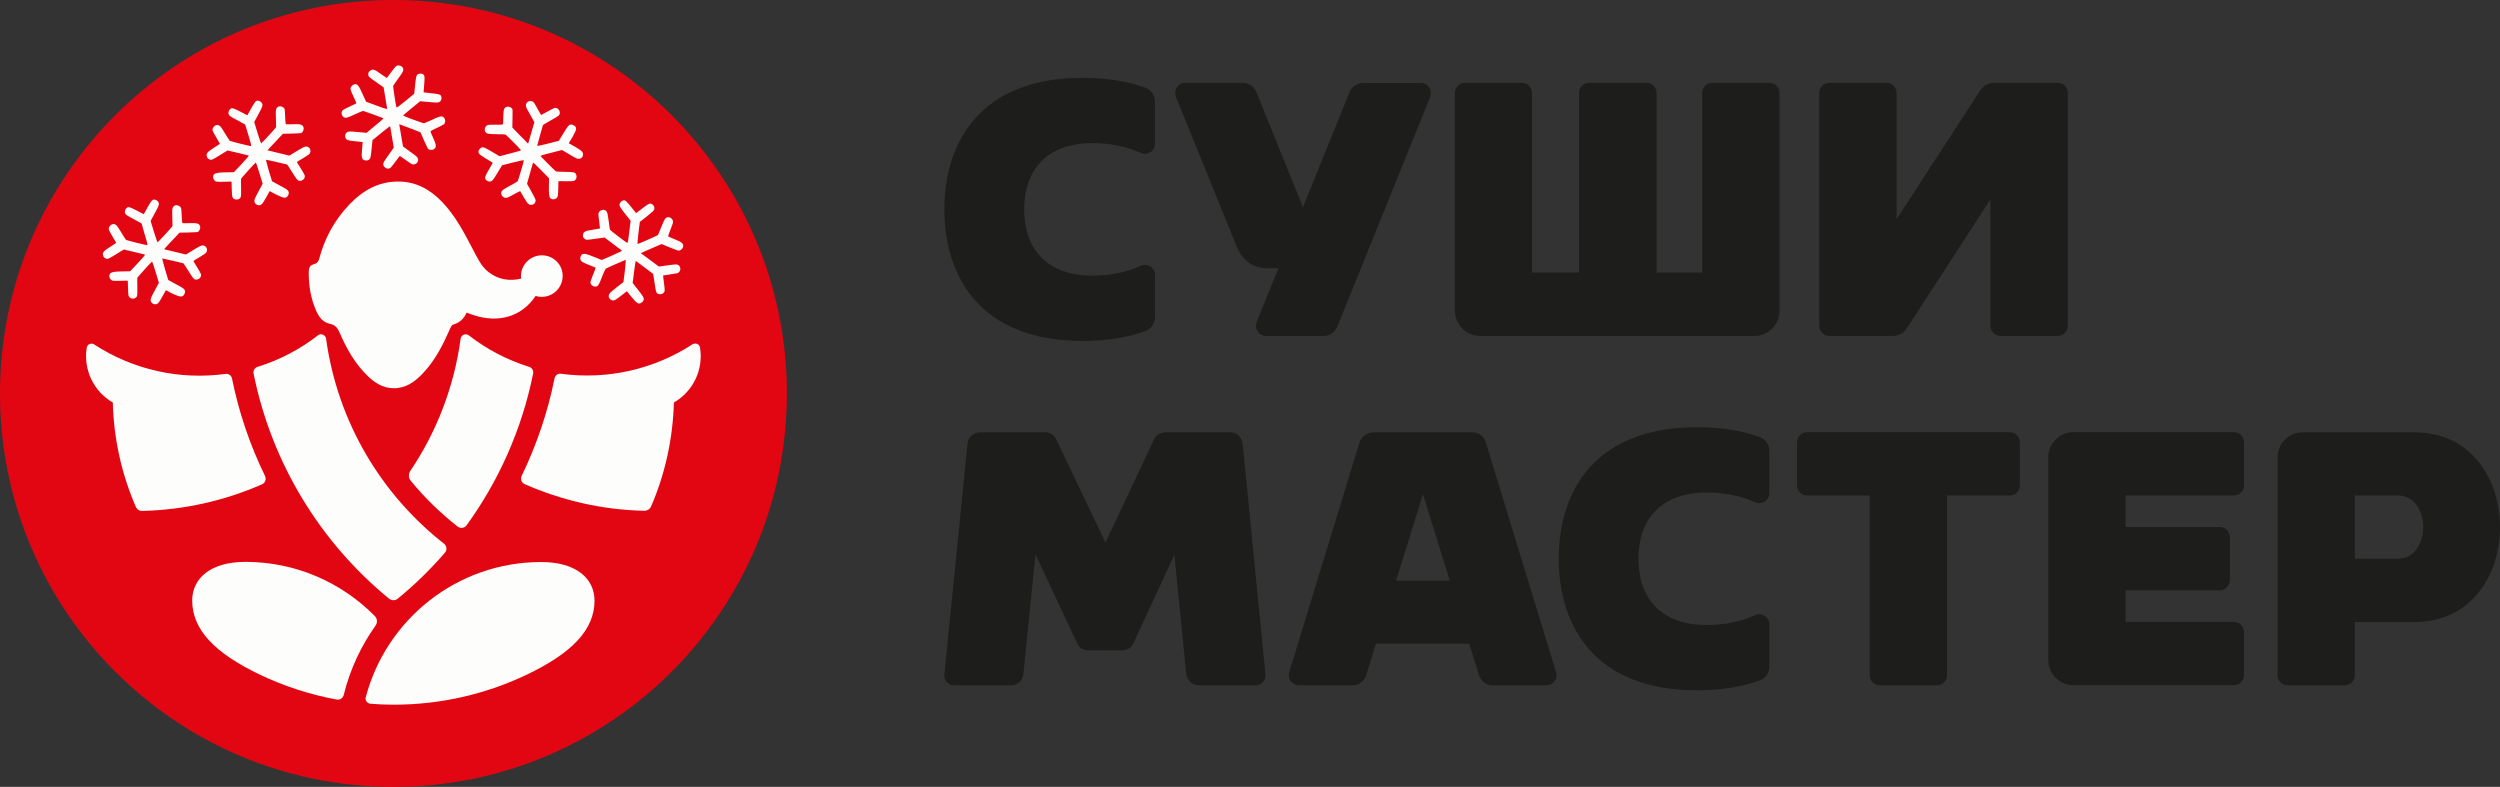 <?xml version="1.0" encoding="utf-8"?>
<!-- Generator: Adobe Illustrator 25.4.1, SVG Export Plug-In . SVG Version: 6.00 Build 0)  -->
<svg version="1.1" id="Слой_1" xmlns="http://www.w3.org/2000/svg" xmlns:xlink="http://www.w3.org/1999/xlink" x="0px" y="0px"
	 viewBox="0 0 160 50.36" style="enable-background:new 0 0 160 50.36;" xml:space="preserve">
<rect x="0" y="0" width="160" height="50.36" fill="#333333" stroke="none"/>
<style type="text/css">
	.st0{fill:#1D1D1B;}
	.st1{fill-rule:evenodd;clip-rule:evenodd;fill:#E20613;}
	.st2{fill-rule:evenodd;clip-rule:evenodd;fill:#FDFDFB;}
</style>
<path class="st0" d="M117.07,21.5h4.05c0.38,0,0.71-0.16,0.91-0.48l5.36-8.26v8.09c0,0.36,0.29,0.65,0.64,0.65h3.67
	c0.35,0,0.64-0.29,0.64-0.65V5.95c0-0.36-0.29-0.65-0.64-0.65h-4.05c-0.37,0-0.71,0.16-0.91,0.48l-5.36,8.25V5.95
	c0-0.36-0.29-0.65-0.64-0.65h-3.67c-0.35,0-0.64,0.29-0.64,0.65v14.9C116.44,21.2,116.72,21.5,117.07,21.5"/>
<path class="st0" d="M94.72,21.5h17.57c0.88,0,1.6-0.73,1.6-1.62V5.95c0-0.36-0.29-0.65-0.64-0.65h-3.67
	c-0.35,0-0.64,0.29-0.64,0.65v11.49h-2.92V5.95c0-0.36-0.29-0.65-0.64-0.65h-3.68c-0.35,0-0.64,0.29-0.64,0.65v11.49h-3.01V5.95
	c0-0.36-0.29-0.65-0.64-0.65h-3.66c-0.35,0-0.64,0.29-0.64,0.65v13.92C93.12,20.77,93.84,21.5,94.72,21.5"/>
<path class="st0" d="M69.29,4.98c1.54,0,2.86,0.22,3.99,0.62c0.39,0.14,0.64,0.5,0.64,0.92V9.2c0,0.22-0.1,0.42-0.29,0.54
	s-0.4,0.14-0.61,0.05c-0.93-0.42-2.01-0.63-3.09-0.63c-2.97,0-4.38,1.75-4.38,4.24c0,2.5,1.41,4.24,4.38,4.24
	c1.09,0,2.16-0.21,3.09-0.63c0.21-0.09,0.42-0.07,0.61,0.05c0.19,0.12,0.29,0.32,0.29,0.54v2.68c0,0.42-0.25,0.78-0.64,0.92
	c-1.13,0.4-2.45,0.62-3.99,0.62c-6.55,0-8.85-4.12-8.85-8.42C60.44,9.1,62.74,4.98,69.29,4.98"/>
<path class="st0" d="M87.26,5.31h3.68c0.22,0,0.41,0.1,0.53,0.29c0.12,0.18,0.14,0.4,0.06,0.61L85.59,20.9
	c-0.15,0.37-0.49,0.6-0.89,0.6h-3.68c-0.22,0-0.41-0.1-0.53-0.29c-0.12-0.19-0.14-0.4-0.06-0.61l1.39-3.43h-0.66
	c-1.21,0-1.75-0.73-2.06-1.51L75.26,6.2c-0.08-0.21-0.06-0.42,0.06-0.61c0.12-0.19,0.31-0.29,0.53-0.29h3.67
	c0.4,0,0.74,0.23,0.89,0.6l2.98,7.36l2.98-7.36C86.52,5.54,86.86,5.31,87.26,5.31"/>
<path class="st0" d="M92.79,37.16l-1.72-5.53l-1.72,5.53H92.79z M87.9,27.67h6.34c0.4,0,0.74,0.25,0.85,0.64l4.5,14.71
	c0.06,0.2,0.03,0.41-0.1,0.58c-0.13,0.17-0.31,0.26-0.52,0.26h-3.45c-0.4,0-0.74-0.26-0.86-0.64l-0.63-2.02h-5.97l-0.63,2.02
	c-0.12,0.38-0.46,0.64-0.85,0.64h-3.45c-0.21,0-0.39-0.09-0.52-0.26c-0.12-0.17-0.16-0.37-0.1-0.58l4.5-14.71
	C87.16,27.92,87.5,27.67,87.9,27.67z M108.61,27.34c1.54,0,2.86,0.22,3.99,0.62c0.39,0.14,0.64,0.5,0.64,0.92v2.68
	c0,0.23-0.11,0.42-0.29,0.54c-0.19,0.12-0.41,0.14-0.61,0.05c-0.93-0.42-2.01-0.63-3.1-0.63c-2.97,0-4.38,1.75-4.38,4.24
	c0,2.49,1.41,4.24,4.38,4.24c1.09,0,2.16-0.21,3.1-0.63c0.2-0.09,0.42-0.07,0.61,0.05s0.29,0.32,0.29,0.54v2.68
	c0,0.42-0.25,0.78-0.64,0.92c-1.13,0.4-2.45,0.62-3.99,0.62c-6.55,0-8.85-4.12-8.85-8.42C99.75,31.46,102.06,27.34,108.61,27.34z
	 M136.04,31.71h6.94c0.35,0,0.64-0.29,0.64-0.65v-2.75c0-0.36-0.29-0.65-0.64-0.65h-10.29c-0.88,0-1.6,0.73-1.6,1.62v12.95
	c0,0.89,0.72,1.62,1.6,1.62h10.29c0.35,0,0.64-0.29,0.64-0.65v-2.75c0-0.36-0.29-0.65-0.64-0.65h-6.94v-2.02h6.03
	c0.35,0,0.64-0.29,0.64-0.65v-2.75c0-0.36-0.29-0.65-0.64-0.65h-6.03V31.71z M150.71,31.71v4.05h2.74c2.18,0,2.18-4.05,0-4.05
	H150.71z M147.36,27.67h7.18c7.28,0,7.28,12.14,0,12.14h-3.83v3.4c0,0.36-0.29,0.65-0.64,0.65h-3.67c-0.35,0-0.64-0.29-0.64-0.65
	V29.29C145.76,28.39,146.48,27.67,147.36,27.67z M115.64,31.71h4.02v11.5c0,0.36,0.29,0.65,0.64,0.65h3.67
	c0.35,0,0.64-0.29,0.64-0.65v-11.5h4.02c0.35,0,0.64-0.29,0.64-0.65v-2.75c0-0.36-0.29-0.65-0.64-0.65h-12.98
	c-0.35,0-0.64,0.29-0.64,0.65v2.75C115,31.42,115.29,31.71,115.64,31.71z"/>
<path class="st0" d="M73.87,28.1l-3.12,6.62l-3.16-6.62c-0.13-0.27-0.41-0.43-0.71-0.43h-4.17c-0.41,0-0.75,0.32-0.79,0.73
	l-1.48,14.75c-0.02,0.19,0.04,0.36,0.16,0.5s0.29,0.21,0.47,0.21h3.64c0.41,0,0.75-0.31,0.79-0.73l0.77-7.65l2.68,5.72
	c0.13,0.27,0.4,0.42,0.7,0.42h2.17c0.3,0,0.57-0.15,0.7-0.42l2.64-5.69l0.76,7.62c0.04,0.41,0.38,0.73,0.8,0.73h3.64
	c0.19,0,0.35-0.07,0.47-0.21c0.13-0.14,0.18-0.31,0.16-0.5L79.53,28.4c-0.04-0.42-0.39-0.73-0.79-0.73h-4.17
	C74.28,27.67,73.99,27.84,73.87,28.1"/>
<g>
	<g>
		<path class="st1" d="M25.18,0c13.91,0,25.18,11.27,25.18,25.18c0,13.91-11.27,25.18-25.18,25.18C11.27,50.36,0,39.09,0,25.18
			C0,11.27,11.27,0,25.18,0"/>
		<path class="st2" d="M26.26,30.14c1.67-2.48,2.8-5.36,3.22-8.46c0.01-0.12,0.09-0.21,0.2-0.26c0.11-0.04,0.23-0.03,0.32,0.04
			c1.15,0.89,2.45,1.58,3.87,2.02c0.18,0.06,0.29,0.24,0.25,0.43c-0.72,3.57-2.2,6.87-4.26,9.71c-0.07,0.09-0.16,0.15-0.27,0.16
			c-0.11,0.02-0.21-0.01-0.3-0.08c-1.11-0.87-2.12-1.85-3.01-2.94C26.14,30.58,26.13,30.34,26.26,30.14"/>
		<path class="st2" d="M24.88,38.3c-4.37-3.59-7.49-8.64-8.65-14.39c-0.04-0.19,0.07-0.37,0.25-0.43c1.42-0.44,2.73-1.13,3.87-2.02
			c0.09-0.07,0.21-0.09,0.32-0.04c0.11,0.05,0.18,0.14,0.2,0.26c0.73,5.31,3.52,9.96,7.55,13.12c0.09,0.07,0.14,0.17,0.15,0.28
			c0.01,0.11-0.02,0.22-0.1,0.3c-0.92,1.06-1.92,2.04-3.01,2.93C25.3,38.45,25.05,38.45,24.88,38.3"/>
		<path class="st2" d="M43.13,25.76c1.25-0.72,1.9-2.13,1.67-3.52c-0.02-0.11-0.08-0.19-0.18-0.23c-0.1-0.04-0.2-0.03-0.29,0.02
			c-2.49,1.62-5.48,2.29-8.43,1.89c-0.19-0.03-0.37,0.1-0.41,0.3c-0.44,2.19-1.16,4.28-2.1,6.23c-0.05,0.1-0.05,0.21-0.02,0.31
			c0.04,0.11,0.11,0.18,0.22,0.23c2.35,1.03,4.93,1.64,7.64,1.7c0.19,0,0.36-0.1,0.44-0.28C42.55,30.38,43.06,28.13,43.13,25.76"/>
		<path class="st2" d="M8.69,32.43c-0.89-2.05-1.41-4.3-1.47-6.67c-1.25-0.72-1.89-2.13-1.67-3.51c0.02-0.11,0.08-0.19,0.18-0.23
			c0.1-0.04,0.2-0.04,0.29,0.02c2.5,1.63,5.46,2.29,8.42,1.89c0.19-0.03,0.37,0.1,0.41,0.3c0.44,2.19,1.16,4.28,2.11,6.23
			c0.05,0.1,0.05,0.21,0.02,0.31c-0.04,0.11-0.11,0.18-0.22,0.23c-2.35,1.03-4.93,1.63-7.64,1.7C8.94,32.71,8.77,32.61,8.69,32.43"
			/>
		<path class="st2" d="M33.71,43.18c-2.58,1.23-5.47,1.92-8.52,1.92c-0.5,0-0.99-0.02-1.48-0.06c-0.1-0.01-0.19-0.06-0.25-0.14
			c-0.06-0.09-0.08-0.18-0.05-0.28c1.31-4.98,5.84-8.65,11.23-8.65c2.27,0,3.41,1.08,3.41,2.48C38.04,40.3,36.62,41.79,33.71,43.18"
			/>
		<path class="st2" d="M16.64,43.18c1.53,0.73,3.17,1.27,4.9,1.59c0.21,0.04,0.41-0.09,0.46-0.3c0.4-1.62,1.1-3.12,2.04-4.44
			c0.13-0.19,0.11-0.43-0.05-0.6c-2.11-2.14-5.04-3.47-8.28-3.47c-2.27,0-3.41,1.08-3.41,2.48C12.31,40.3,13.73,41.79,16.64,43.18"
			/>
		<path class="st2" d="M11.8,18.82c0.04-0.07,0.05-0.15,0.03-0.23c-0.03-0.1-0.11-0.16-0.55-0.39l-0.51-0.28l-0.21-0.69
			c-0.11-0.38-0.19-0.69-0.17-0.69c0.03,0,1.32,0.3,1.35,0.31c0.01,0,0.13,0.2,0.28,0.43c0.32,0.51,0.38,0.59,0.48,0.61
			c0.21,0.04,0.42-0.16,0.36-0.35c-0.02-0.05-0.13-0.26-0.26-0.46c-0.13-0.21-0.23-0.38-0.22-0.38c0-0.01,0.15-0.1,0.34-0.21
			c0.18-0.11,0.37-0.23,0.42-0.27c0.2-0.15,0.11-0.49-0.14-0.51c-0.11-0.01-0.18,0.02-0.61,0.28l-0.49,0.3l-0.7-0.17l-0.7-0.17
			l0.33-0.36c0.18-0.2,0.41-0.43,0.5-0.53l0.16-0.17l0.54-0.01c0.3-0.01,0.57-0.02,0.61-0.03c0.11-0.03,0.2-0.22,0.17-0.35
			c-0.05-0.19-0.18-0.24-0.66-0.22c-0.24,0.01-0.45,0.01-0.47,0c-0.02-0.01-0.04-0.19-0.05-0.43c-0.01-0.23-0.02-0.47-0.04-0.52
			c-0.06-0.2-0.38-0.27-0.5-0.1c-0.07,0.09-0.08,0.19-0.06,0.71c0.01,0.27,0.01,0.51,0.01,0.53c-0.01,0.04-0.92,1.03-0.96,1.04
			c-0.01,0-0.11-0.3-0.23-0.68l-0.21-0.69l0.28-0.52c0.24-0.44,0.27-0.53,0.24-0.63c-0.04-0.14-0.23-0.25-0.36-0.21
			c-0.07,0.02-0.16,0.14-0.35,0.48l-0.25,0.45l-0.46-0.24c-0.35-0.18-0.48-0.23-0.55-0.21c-0.13,0.04-0.23,0.23-0.19,0.37
			c0.03,0.1,0.11,0.16,0.55,0.39l0.51,0.28L9.26,15c0.18,0.59,0.2,0.69,0.15,0.69c-0.11-0.01-1.31-0.31-1.34-0.33
			c-0.02-0.02-0.15-0.22-0.29-0.45c-0.27-0.45-0.33-0.52-0.44-0.56c-0.19-0.07-0.43,0.16-0.37,0.36c0.02,0.05,0.13,0.26,0.25,0.46
			c0.12,0.2,0.22,0.37,0.21,0.38c-0.01,0.01-0.18,0.12-0.38,0.25c-0.43,0.27-0.51,0.37-0.45,0.56c0.03,0.1,0.07,0.14,0.16,0.18
			c0.14,0.06,0.15,0.05,0.74-0.31l0.42-0.26l0.65,0.15c0.36,0.09,0.67,0.16,0.7,0.17c0.04,0.01-0.12,0.2-0.44,0.54l-0.5,0.53
			l-0.51,0.01c-0.53,0.01-0.67,0.04-0.76,0.13c-0.09,0.08-0.08,0.26,0.01,0.37c0.09,0.11,0.16,0.12,0.7,0.1
			c0.21-0.01,0.39-0.01,0.4-0.01c0.01,0,0.02,0.2,0.02,0.44c0.01,0.24,0.02,0.48,0.04,0.53c0.06,0.21,0.39,0.25,0.52,0.06
			c0.04-0.06,0.05-0.25,0.04-0.63c-0.01-0.3-0.01-0.56,0-0.59c0.02-0.04,0.85-0.96,0.94-1.03c0.01-0.01,0.12,0.29,0.23,0.67
			l0.21,0.69l-0.28,0.52c-0.25,0.46-0.27,0.53-0.24,0.65c0.05,0.15,0.21,0.24,0.38,0.19c0.09-0.03,0.15-0.11,0.35-0.46l0.24-0.43
			l0.43,0.23C11.56,19.03,11.68,19.04,11.8,18.82z"/>
		<path class="st2" d="M18.44,12.5c0.04-0.07,0.05-0.15,0.03-0.23c-0.03-0.1-0.11-0.16-0.55-0.39l-0.51-0.28l-0.21-0.69
			c-0.11-0.38-0.19-0.69-0.17-0.69c0.03,0,1.32,0.3,1.35,0.31c0.01,0,0.13,0.2,0.28,0.43c0.32,0.51,0.38,0.59,0.48,0.61
			c0.21,0.04,0.42-0.16,0.36-0.35c-0.02-0.05-0.13-0.26-0.26-0.46C19.1,10.55,19,10.38,19,10.37c0-0.01,0.15-0.1,0.34-0.21
			c0.18-0.11,0.37-0.23,0.42-0.27c0.2-0.15,0.11-0.49-0.14-0.51c-0.11-0.01-0.18,0.02-0.61,0.28l-0.49,0.3l-0.7-0.17l-0.7-0.17
			l0.33-0.36c0.18-0.2,0.41-0.43,0.5-0.53l0.16-0.17l0.54-0.01c0.3-0.01,0.57-0.02,0.61-0.03c0.11-0.03,0.2-0.22,0.17-0.35
			c-0.05-0.19-0.18-0.24-0.66-0.22c-0.24,0.01-0.45,0.01-0.47,0c-0.02-0.01-0.04-0.19-0.05-0.43C18.25,7.29,18.23,7.05,18.22,7
			c-0.06-0.2-0.38-0.27-0.5-0.1c-0.07,0.09-0.08,0.19-0.06,0.71c0.01,0.27,0.01,0.51,0.01,0.53c-0.01,0.04-0.92,1.03-0.96,1.04
			c-0.01,0-0.11-0.3-0.23-0.68l-0.21-0.69l0.28-0.52c0.24-0.44,0.27-0.53,0.24-0.63c-0.04-0.14-0.23-0.25-0.36-0.21
			c-0.07,0.02-0.16,0.14-0.35,0.48l-0.25,0.45l-0.46-0.24c-0.35-0.18-0.48-0.23-0.55-0.21c-0.13,0.04-0.23,0.23-0.19,0.37
			c0.03,0.1,0.11,0.16,0.55,0.39l0.51,0.28l0.21,0.69c0.18,0.59,0.2,0.69,0.15,0.69c-0.11-0.01-1.31-0.31-1.34-0.33
			c-0.02-0.02-0.15-0.22-0.29-0.45c-0.27-0.45-0.33-0.52-0.44-0.56c-0.19-0.07-0.43,0.16-0.37,0.36c0.02,0.05,0.13,0.26,0.25,0.46
			c0.12,0.2,0.22,0.37,0.21,0.38c-0.01,0.01-0.18,0.12-0.38,0.25c-0.43,0.27-0.51,0.37-0.45,0.56c0.03,0.1,0.07,0.14,0.16,0.18
			c0.14,0.06,0.15,0.05,0.74-0.31l0.42-0.26l0.65,0.15c0.36,0.09,0.67,0.16,0.7,0.17c0.04,0.01-0.12,0.2-0.44,0.54l-0.5,0.53
			l-0.51,0.01c-0.53,0.01-0.67,0.04-0.76,0.13c-0.09,0.08-0.08,0.26,0.01,0.37c0.09,0.11,0.16,0.12,0.7,0.1
			c0.21-0.01,0.39-0.01,0.4-0.01c0.01,0,0.02,0.2,0.02,0.44c0.01,0.24,0.02,0.48,0.04,0.53c0.06,0.21,0.39,0.25,0.52,0.06
			c0.04-0.06,0.05-0.25,0.04-0.63c-0.01-0.3-0.01-0.56,0-0.59c0.02-0.04,0.85-0.96,0.94-1.03c0.01-0.01,0.12,0.29,0.23,0.67
			l0.21,0.69l-0.28,0.52c-0.25,0.46-0.27,0.53-0.24,0.65c0.05,0.15,0.21,0.24,0.38,0.19c0.09-0.03,0.15-0.11,0.35-0.46l0.24-0.43
			l0.43,0.23C18.2,12.71,18.32,12.71,18.44,12.5z"/>
		<path class="st2" d="M23.41,10.27c0.08,0.01,0.16-0.01,0.22-0.06c0.08-0.06,0.1-0.16,0.15-0.66l0.06-0.58l0.56-0.46
			c0.31-0.25,0.56-0.44,0.57-0.43c0.01,0.03,0.23,1.33,0.23,1.36c0,0.01-0.13,0.2-0.29,0.42c-0.35,0.49-0.4,0.58-0.38,0.68
			c0.04,0.21,0.31,0.33,0.46,0.2c0.04-0.03,0.19-0.22,0.33-0.41c0.14-0.19,0.26-0.35,0.27-0.35c0.01,0,0.15,0.1,0.33,0.23
			c0.17,0.12,0.36,0.25,0.41,0.28c0.22,0.12,0.49-0.09,0.42-0.33c-0.03-0.11-0.09-0.16-0.5-0.45l-0.46-0.34l-0.12-0.71l-0.12-0.71
			l0.46,0.17c0.25,0.09,0.56,0.21,0.68,0.26l0.22,0.09l0.22,0.5c0.12,0.27,0.24,0.52,0.26,0.55c0.07,0.09,0.29,0.1,0.39,0.02
			c0.16-0.12,0.15-0.26-0.05-0.7c-0.1-0.21-0.18-0.41-0.18-0.43c0-0.02,0.16-0.11,0.38-0.21c0.21-0.1,0.42-0.2,0.47-0.24
			c0.16-0.13,0.1-0.45-0.1-0.5c-0.11-0.03-0.2,0-0.68,0.22c-0.24,0.11-0.46,0.21-0.49,0.21c-0.04,0.01-1.3-0.46-1.33-0.49
			c-0.01-0.01,0.23-0.22,0.54-0.47l0.55-0.45l0.58,0.05c0.5,0.05,0.6,0.04,0.68-0.02c0.12-0.09,0.14-0.3,0.05-0.41
			c-0.05-0.06-0.19-0.09-0.58-0.13l-0.51-0.06l0.04-0.52c0.03-0.39,0.03-0.53-0.02-0.59c-0.09-0.11-0.3-0.12-0.41-0.03
			c-0.08,0.06-0.1,0.16-0.15,0.66L26.51,6l-0.56,0.46c-0.48,0.39-0.56,0.45-0.58,0.4c-0.04-0.11-0.22-1.32-0.21-1.36
			c0.01-0.02,0.14-0.22,0.3-0.44c0.31-0.42,0.36-0.51,0.35-0.62c-0.01-0.21-0.31-0.33-0.47-0.2c-0.04,0.04-0.19,0.22-0.33,0.41
			c-0.13,0.19-0.25,0.34-0.26,0.34c-0.01,0-0.18-0.12-0.38-0.26c-0.41-0.3-0.53-0.33-0.69-0.2c-0.08,0.07-0.11,0.12-0.11,0.22
			c0,0.15,0.01,0.16,0.58,0.56l0.4,0.28l0.11,0.66c0.06,0.36,0.11,0.68,0.12,0.71c0.01,0.04-0.23-0.03-0.67-0.2l-0.68-0.25
			l-0.21-0.46c-0.22-0.49-0.29-0.61-0.41-0.65c-0.11-0.05-0.27,0.03-0.34,0.16c-0.07,0.12-0.05,0.19,0.18,0.68
			c0.09,0.19,0.16,0.36,0.16,0.37c0,0.01-0.18,0.09-0.39,0.19c-0.22,0.1-0.43,0.21-0.47,0.24c-0.17,0.14-0.08,0.46,0.15,0.5
			c0.07,0.01,0.25-0.05,0.59-0.21C22.96,7.2,23.2,7.1,23.23,7.1c0.05,0,1.21,0.42,1.31,0.47c0.02,0.01-0.22,0.22-0.53,0.47
			L23.46,8.5l-0.58-0.05c-0.52-0.05-0.59-0.05-0.69,0.03c-0.12,0.1-0.14,0.29-0.03,0.42c0.06,0.07,0.16,0.1,0.56,0.14l0.49,0.05
			l-0.04,0.49C23.12,10.13,23.16,10.24,23.41,10.27z"/>
		<path class="st2" d="M36.72,8.02c-0.07-0.04-0.15-0.06-0.23-0.04c-0.1,0.03-0.16,0.1-0.42,0.53l-0.3,0.5l-0.7,0.18
			c-0.38,0.1-0.7,0.16-0.69,0.14c0-0.03,0.36-1.3,0.37-1.33c0-0.01,0.2-0.12,0.44-0.26c0.53-0.3,0.61-0.35,0.63-0.45
			c0.05-0.21-0.14-0.43-0.33-0.38c-0.05,0.01-0.26,0.12-0.47,0.24c-0.21,0.12-0.39,0.21-0.39,0.21c-0.01,0-0.09-0.16-0.2-0.35
			c-0.1-0.19-0.22-0.38-0.25-0.43c-0.14-0.2-0.48-0.13-0.52,0.12c-0.02,0.11,0.01,0.18,0.26,0.62l0.28,0.5l-0.2,0.69l-0.2,0.69
			l-0.34-0.35c-0.19-0.19-0.42-0.43-0.51-0.52l-0.16-0.17l0.01-0.54c0.01-0.3,0-0.57,0-0.61c-0.02-0.11-0.21-0.21-0.34-0.18
			c-0.2,0.04-0.24,0.17-0.25,0.65c0,0.24-0.01,0.45-0.02,0.47c-0.01,0.02-0.19,0.04-0.44,0.03c-0.23,0-0.47,0-0.52,0.02
			c-0.21,0.05-0.28,0.37-0.12,0.5c0.09,0.07,0.19,0.08,0.71,0.09c0.27,0,0.51,0.01,0.53,0.02c0.04,0.01,0.99,0.97,1,1.01
			c0,0.01-0.31,0.1-0.69,0.2l-0.69,0.18l-0.5-0.3c-0.43-0.25-0.52-0.29-0.62-0.27c-0.14,0.04-0.26,0.21-0.22,0.35
			c0.02,0.07,0.13,0.16,0.47,0.37l0.44,0.27l-0.26,0.45c-0.2,0.34-0.25,0.47-0.23,0.54c0.03,0.14,0.22,0.24,0.36,0.2
			c0.1-0.03,0.16-0.1,0.42-0.53l0.3-0.5l0.7-0.18c0.6-0.15,0.7-0.17,0.69-0.12c-0.01,0.11-0.36,1.29-0.39,1.32
			c-0.02,0.02-0.22,0.14-0.46,0.27c-0.46,0.25-0.54,0.31-0.58,0.41c-0.08,0.19,0.14,0.43,0.34,0.38c0.06-0.01,0.27-0.12,0.47-0.23
			c0.2-0.11,0.38-0.2,0.39-0.2c0.01,0.01,0.11,0.18,0.23,0.39c0.25,0.44,0.34,0.53,0.54,0.48c0.11-0.03,0.15-0.06,0.19-0.15
			c0.06-0.14,0.06-0.15-0.28-0.76l-0.24-0.43l0.18-0.64c0.1-0.35,0.19-0.67,0.2-0.7c0.01-0.04,0.19,0.13,0.52,0.47l0.51,0.52
			l-0.01,0.51c-0.01,0.53,0.01,0.67,0.1,0.77c0.08,0.09,0.26,0.09,0.37,0c0.11-0.08,0.12-0.15,0.13-0.69c0-0.21,0.01-0.39,0.01-0.4
			c0-0.01,0.2-0.01,0.44,0c0.24,0,0.48,0,0.53-0.02c0.21-0.05,0.26-0.38,0.08-0.52c-0.06-0.04-0.25-0.06-0.62-0.06
			c-0.3,0-0.56-0.02-0.59-0.03c-0.04-0.02-0.92-0.89-0.99-0.99c-0.01-0.01,0.29-0.11,0.68-0.2l0.7-0.18l0.5,0.3
			c0.45,0.27,0.52,0.29,0.63,0.26c0.16-0.04,0.25-0.2,0.2-0.37c-0.02-0.09-0.11-0.16-0.45-0.37L36.4,9.17l0.25-0.42
			C36.92,8.27,36.94,8.15,36.72,8.02z"/>
		<path class="st2" d="M41.08,19.35c0.07-0.05,0.11-0.12,0.12-0.2c0.01-0.1-0.04-0.19-0.35-0.58l-0.36-0.46l0.09-0.71
			c0.05-0.39,0.1-0.71,0.11-0.7c0.03,0.02,1.09,0.8,1.11,0.83c0.01,0.01,0.04,0.23,0.08,0.5c0.09,0.6,0.11,0.7,0.19,0.75
			c0.18,0.12,0.45,0.02,0.47-0.18c0.01-0.05-0.02-0.29-0.05-0.53c-0.03-0.24-0.06-0.44-0.05-0.44c0.01,0,0.18-0.03,0.39-0.06
			c0.21-0.03,0.43-0.07,0.5-0.08c0.24-0.06,0.29-0.4,0.08-0.53c-0.1-0.05-0.17-0.05-0.67,0.02l-0.57,0.08l-0.58-0.43l-0.58-0.43
			l0.45-0.2c0.25-0.11,0.55-0.24,0.67-0.29l0.22-0.09l0.5,0.21c0.28,0.11,0.53,0.21,0.57,0.21c0.11,0.02,0.28-0.12,0.3-0.25
			c0.03-0.2-0.07-0.29-0.52-0.47c-0.22-0.09-0.41-0.17-0.43-0.18c-0.02-0.01,0.03-0.19,0.13-0.42c0.09-0.22,0.17-0.44,0.17-0.5
			c0.03-0.21-0.24-0.4-0.42-0.29c-0.1,0.06-0.14,0.14-0.34,0.63c-0.1,0.25-0.19,0.47-0.21,0.49c-0.03,0.03-1.26,0.57-1.3,0.57
			c-0.01,0,0.02-0.32,0.06-0.71l0.09-0.71l0.46-0.36c0.39-0.31,0.46-0.38,0.47-0.48c0.02-0.15-0.11-0.32-0.25-0.33
			c-0.08-0.01-0.2,0.06-0.51,0.3l-0.41,0.31l-0.32-0.4c-0.25-0.31-0.35-0.41-0.42-0.42c-0.14-0.02-0.3,0.12-0.32,0.27
			c-0.01,0.1,0.04,0.19,0.35,0.58l0.36,0.46l-0.09,0.72c-0.07,0.61-0.09,0.71-0.14,0.69c-0.1-0.05-1.08-0.8-1.09-0.84
			c-0.01-0.02-0.05-0.26-0.08-0.52c-0.07-0.52-0.09-0.61-0.18-0.69c-0.15-0.14-0.45-0.03-0.48,0.18c-0.01,0.06,0.02,0.29,0.05,0.52
			c0.03,0.23,0.05,0.42,0.05,0.43c-0.01,0.01-0.21,0.04-0.45,0.08c-0.5,0.07-0.61,0.13-0.64,0.33c-0.01,0.11,0,0.16,0.08,0.23
			c0.11,0.11,0.12,0.11,0.81,0.01l0.49-0.07l0.53,0.4c0.29,0.22,0.55,0.42,0.58,0.43c0.03,0.02-0.19,0.13-0.62,0.32l-0.67,0.29
			l-0.47-0.19c-0.49-0.2-0.63-0.23-0.75-0.19c-0.11,0.04-0.18,0.21-0.14,0.35c0.04,0.13,0.1,0.17,0.6,0.37
			c0.2,0.08,0.36,0.15,0.37,0.15c0.01,0.01-0.06,0.19-0.15,0.41c-0.09,0.22-0.17,0.45-0.18,0.5c-0.03,0.22,0.26,0.38,0.45,0.26
			c0.06-0.04,0.15-0.21,0.28-0.56c0.11-0.28,0.22-0.52,0.24-0.54c0.03-0.03,1.16-0.53,1.28-0.57c0.02,0-0.01,0.31-0.05,0.71
			l-0.09,0.71l-0.46,0.36c-0.41,0.33-0.46,0.38-0.48,0.5c-0.02,0.16,0.1,0.3,0.27,0.32c0.09,0.01,0.18-0.04,0.5-0.29l0.39-0.3
			l0.31,0.38C40.78,19.45,40.89,19.5,41.08,19.35z"/>
	</g>
	<path class="st2" d="M34.68,16.34c-0.74,0-1.34,0.6-1.34,1.34c0,0.05,0.01,0.1,0.02,0.15c-0.76,0.18-1.47,0.07-2.11-0.43
		c-0.46-0.36-0.69-0.89-0.96-1.39c-0.57-1.09-1.13-2.19-2-3.09c-0.75-0.78-1.64-1.29-2.76-1.3c-1.3-0.02-2.33,0.58-3.19,1.49
		c-0.94,0.99-1.57,2.15-1.92,3.48c-0.03,0.11-0.13,0.25-0.22,0.28c-0.34,0.1-0.44,0.19-0.44,0.55c-0.01,0.86,0.13,1.69,0.48,2.48
		c0.17,0.39,0.43,0.73,0.86,0.82c0.36,0.07,0.51,0.27,0.64,0.58c0.45,1.04,1,2.01,1.83,2.8c0.53,0.5,1.13,0.83,1.9,0.73
		c0.7-0.09,1.21-0.52,1.66-1.01c0.75-0.81,1.24-1.79,1.68-2.8c0.04-0.09,0.1-0.22,0.18-0.24c0.41-0.12,0.7-0.37,0.87-0.77
		c0.18,0.06,0.33,0.12,0.49,0.17c1.49,0.48,3,0.15,3.93-1.24c0.12,0.04,0.25,0.06,0.39,0.06c0.74,0,1.34-0.6,1.34-1.34
		C36.02,16.94,35.42,16.34,34.68,16.34z"/>
</g>
</svg>
